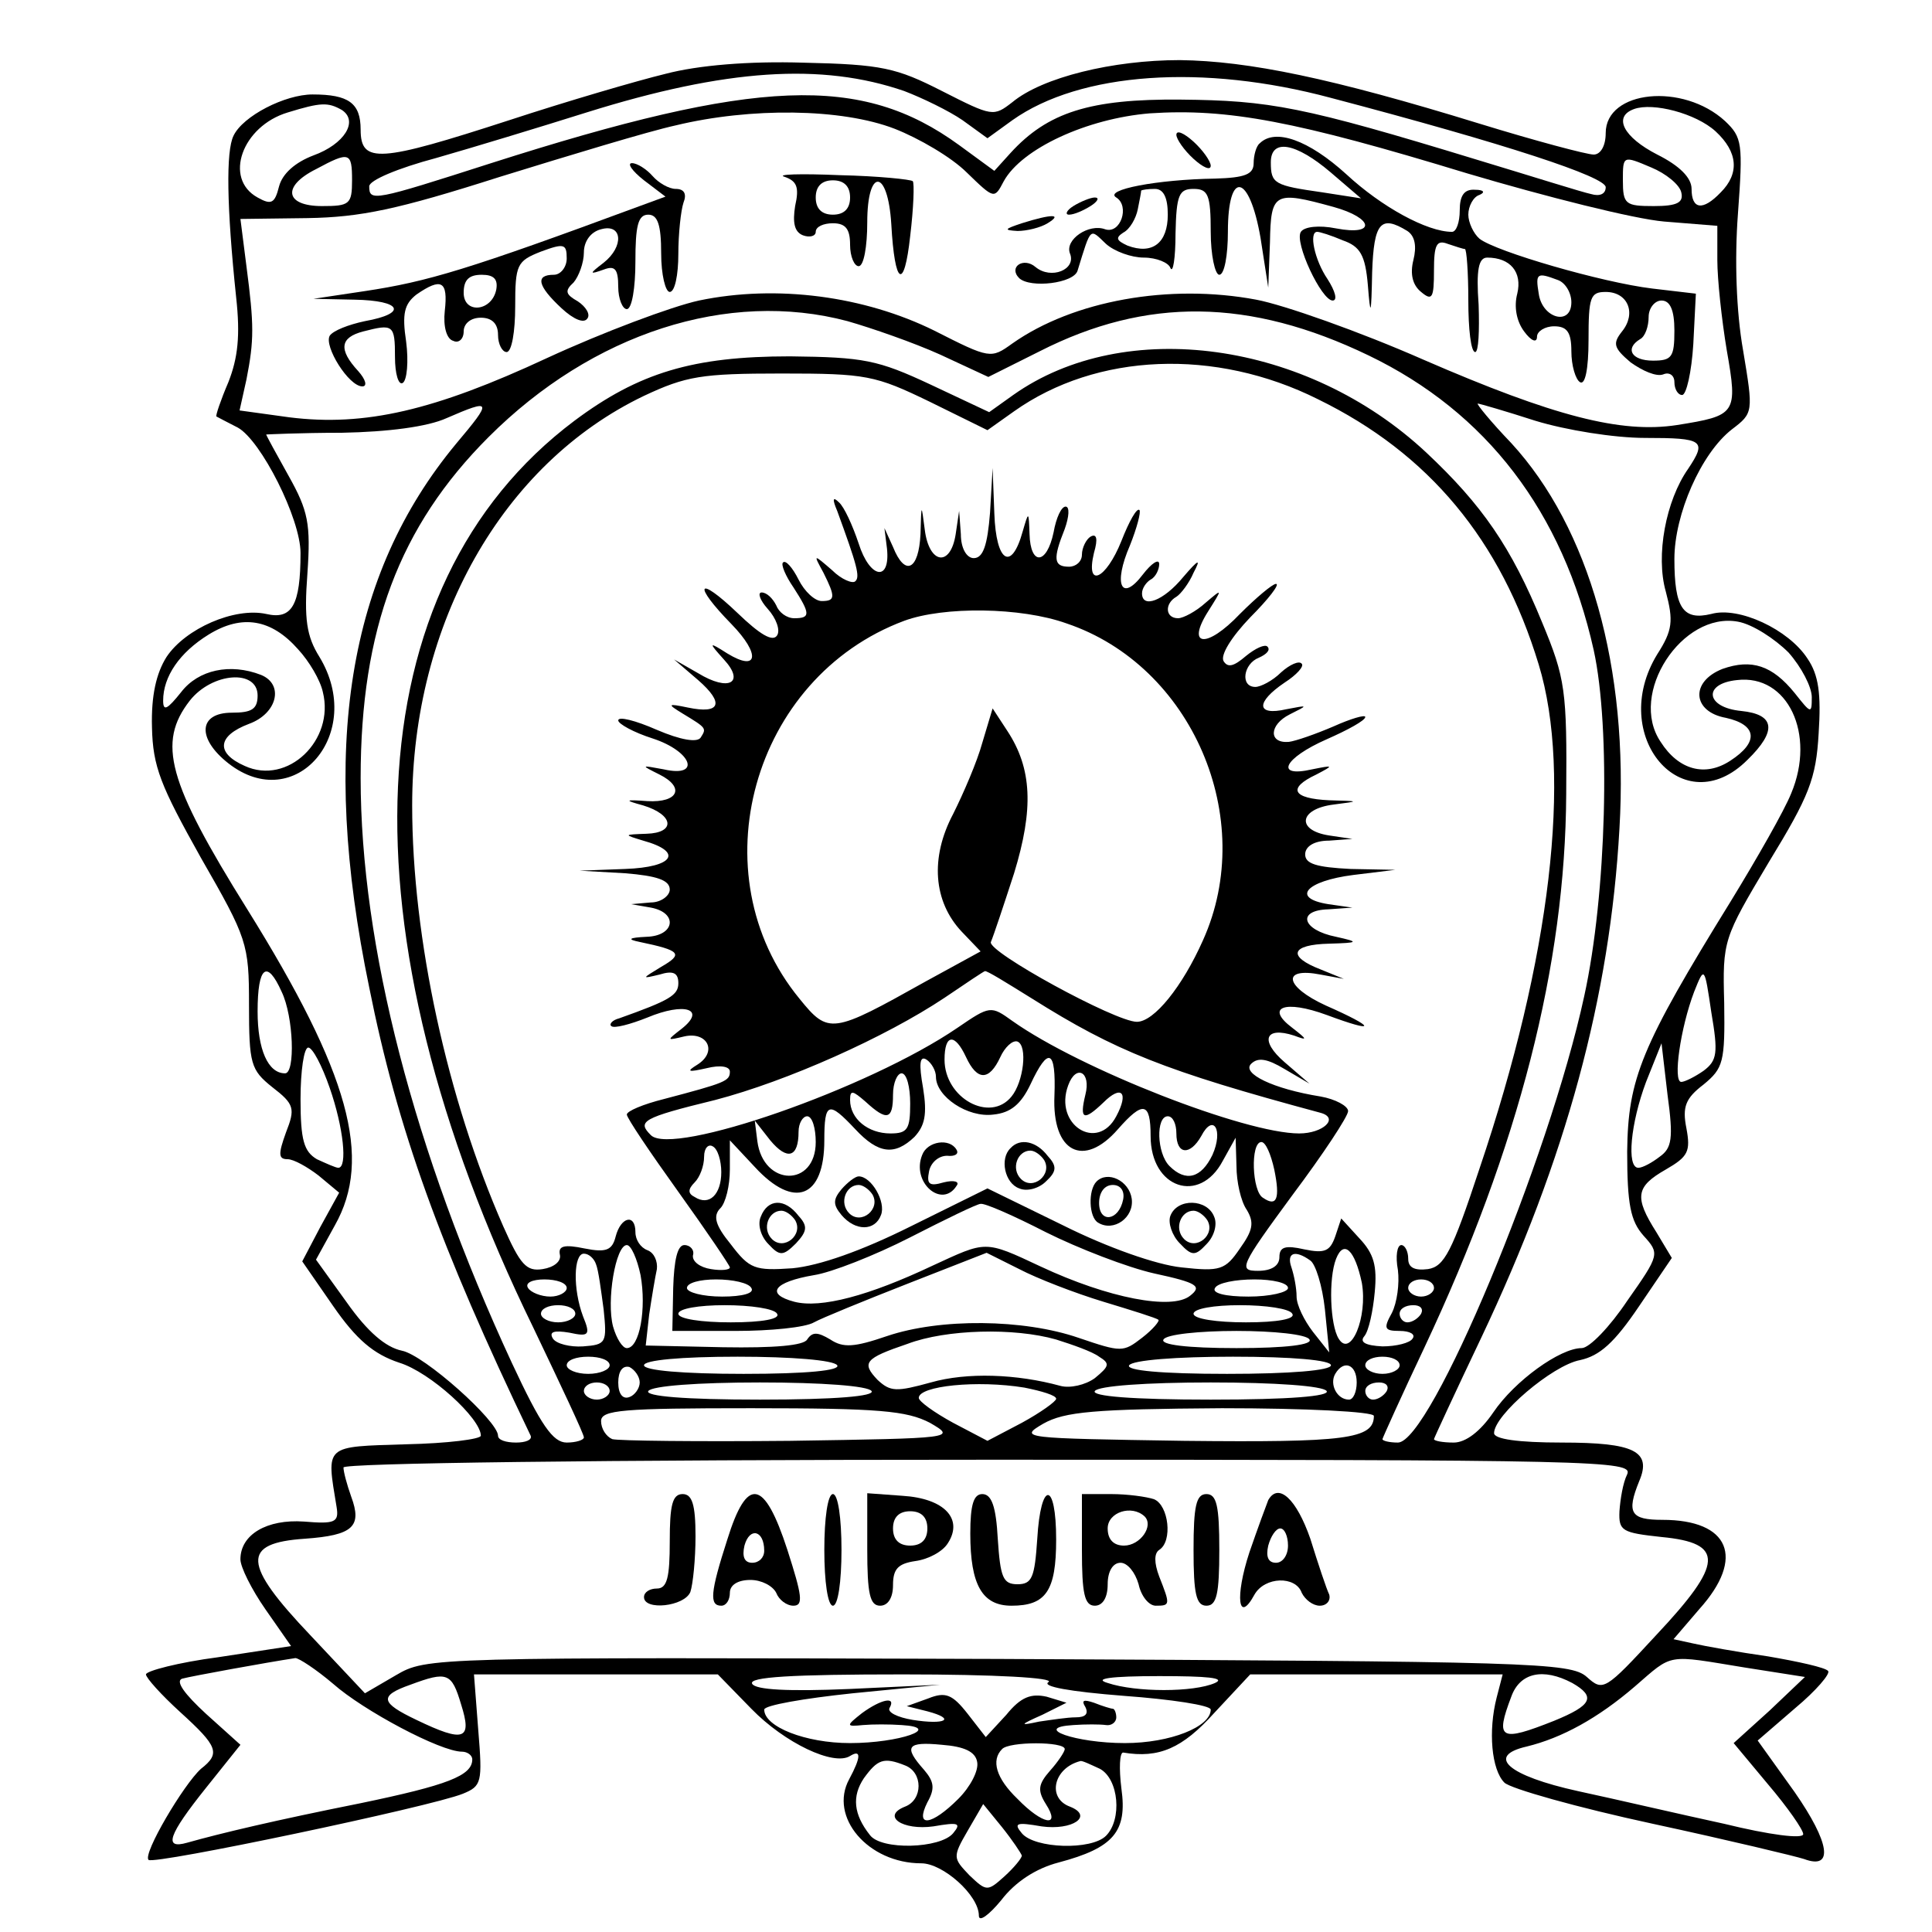 <?xml version="1.0" standalone="no"?>
<!DOCTYPE svg PUBLIC "-//W3C//DTD SVG 20010904//EN"
 "http://www.w3.org/TR/2001/REC-SVG-20010904/DTD/svg10.dtd">
<svg version="1.0" xmlns="http://www.w3.org/2000/svg"
 width="225pt" height="225pt" viewBox="0 0 225 225"
 preserveAspectRatio="xMidYMid meet">

<g transform="translate(0,225) scale(0.1,-0.1)"
fill="#000000" stroke="none">
<path d="M775 2164 c-33 -8 -115 -32 -182 -54 -151 -49 -173 -51 -173 -11 0
31 -14 41 -56 41 -32 0 -81 -25 -92 -48 -9 -18 -8 -83 3 -188 5 -45 2 -71 -9
-99 -9 -21 -15 -39 -14 -40 2 -1 13 -7 25 -13 27 -15 73 -106 73 -146 0 -61
-10 -78 -40 -71 -37 8 -94 -17 -116 -50 -12 -19 -18 -45 -17 -82 1 -46 10 -68
57 -152 54 -94 56 -100 56 -171 0 -69 2 -76 27 -96 26 -20 27 -25 16 -53 -9
-25 -9 -31 2 -31 7 0 23 -9 36 -19 l24 -20 -22 -40 -21 -40 36 -52 c27 -39 47
-56 77 -66 36 -11 95 -65 95 -85 0 -4 -39 -9 -87 -10 -96 -3 -93 0 -81 -73 3
-18 -2 -20 -38 -17 -43 3 -74 -15 -74 -44 0 -9 13 -35 29 -58 l30 -43 -85 -13
c-46 -6 -84 -16 -84 -20 0 -4 18 -24 40 -44 44 -40 47 -48 24 -66 -20 -18 -68
-99 -61 -106 6 -6 329 62 366 77 22 9 23 13 18 74 l-5 65 142 0 142 0 39 -40
c39 -40 96 -67 115 -55 13 8 13 -1 -1 -27 -24 -44 22 -98 84 -98 25 0 67 -37
67 -61 0 -8 12 1 26 18 16 21 40 37 67 44 64 17 80 36 73 86 -3 24 -2 42 2 42
42 -7 69 5 106 46 l42 45 147 0 147 0 -7 -27 c-10 -39 -6 -84 9 -99 7 -7 85
-29 173 -48 88 -19 167 -38 176 -41 35 -13 30 19 -11 78 l-43 60 44 38 c24 20
41 40 38 43 -3 4 -35 11 -70 17 -35 5 -74 12 -87 15 l-23 5 30 35 c54 60 35
104 -43 104 -37 0 -42 8 -27 45 15 35 -6 45 -90 45 -51 0 -79 4 -79 11 0 21
68 79 100 85 23 5 40 20 69 63 l38 56 -18 30 c-26 41 -24 53 11 73 26 15 29
21 24 48 -5 25 -1 35 20 51 23 19 25 26 24 95 -2 73 -1 75 52 164 47 77 55 97
58 150 3 46 0 68 -13 87 -22 34 -80 61 -112 52 -33 -8 -43 7 -43 64 0 52 31
123 67 151 25 19 25 20 13 92 -8 45 -10 106 -6 159 6 82 5 89 -15 108 -49 45
-139 36 -139 -14 0 -15 -6 -25 -14 -25 -8 0 -68 16 -133 36 -172 53 -269 73
-349 74 -78 0 -160 -20 -195 -49 -22 -17 -23 -17 -82 13 -53 27 -70 31 -161
33 -64 2 -123 -3 -161 -13z m278 -20 c21 -8 52 -23 68 -34 l29 -21 29 21 c79
56 222 66 371 26 205 -54 320 -92 320 -104 0 -8 -7 -11 -17 -8 -10 2 -70 21
-133 40 -203 62 -241 69 -345 70 -106 1 -155 -15 -198 -62 l-19 -21 -41 30
c-114 83 -235 78 -545 -21 -137 -44 -142 -45 -142 -27 0 7 33 21 78 33 42 12
121 36 175 53 163 51 274 58 370 25z m-655 -22 c20 -13 3 -40 -33 -53 -21 -8
-36 -21 -40 -36 -5 -20 -9 -22 -25 -13 -40 22 -18 83 35 99 39 12 47 12 63 3z
m1600 -25 c26 -24 28 -49 6 -71 -21 -22 -34 -20 -34 4 0 13 -14 27 -40 40 -39
20 -52 44 -27 53 22 8 72 -5 95 -26z m-956 3 c28 -11 66 -33 84 -51 32 -31 32
-31 43 -10 21 38 97 73 170 79 91 6 170 -9 370 -70 91 -27 194 -53 229 -56
l62 -5 0 -40 c0 -22 5 -69 11 -105 13 -74 11 -76 -58 -87 -65 -10 -143 10
-295 76 -75 33 -163 64 -195 70 -101 19 -213 -1 -284 -51 -25 -18 -26 -18 -91
15 -81 40 -183 54 -274 35 -32 -7 -112 -37 -177 -67 -131 -61 -212 -80 -300
-69 l-58 8 8 36 c9 46 9 63 0 132 l-7 55 78 1 c62 1 105 10 224 48 81 25 173
53 205 60 87 21 193 20 255 -4z m-632 -60 c0 -28 -3 -30 -35 -30 -43 0 -47 23
-7 43 39 21 42 20 42 -13z m1548 -14 c3 -12 -5 -16 -32 -16 -33 0 -36 2 -36
30 0 29 0 29 33 15 17 -7 33 -20 35 -29z m-971 -150 c28 -8 77 -25 108 -39
l56 -26 60 30 c124 63 244 62 383 -5 137 -66 226 -182 262 -343 20 -91 15
-285 -11 -403 -41 -190 -179 -520 -217 -520 -10 0 -18 2 -18 4 0 1 22 50 49
107 110 234 164 445 165 644 1 121 -1 135 -28 200 -36 88 -70 137 -135 198
-139 130 -351 159 -481 67 l-28 -20 -68 32 c-62 29 -78 32 -164 33 -113 0
-176 -19 -251 -75 -257 -193 -275 -591 -48 -1056 32 -67 59 -124 59 -128 0 -3
-9 -6 -20 -6 -16 0 -30 20 -64 93 -114 246 -176 486 -176 681 0 173 45 293
149 397 121 121 279 172 418 135z m548 -91 c129 -63 213 -164 257 -309 39
-128 14 -342 -69 -587 -32 -97 -41 -114 -60 -117 -16 -2 -23 2 -23 12 0 9 -4
16 -8 16 -5 0 -7 -13 -4 -29 2 -16 -1 -38 -7 -50 -10 -18 -9 -21 9 -21 12 0
19 -4 15 -9 -3 -5 -19 -9 -35 -9 -20 1 -27 5 -21 12 5 6 10 29 12 51 3 31 -1
45 -18 63 l-21 23 -7 -21 c-6 -17 -12 -20 -36 -15 -22 5 -29 3 -29 -9 0 -10
-9 -16 -25 -16 -23 0 -21 5 40 88 36 48 65 92 65 98 0 6 -15 14 -32 17 -56 9
-92 27 -81 38 8 8 19 6 39 -6 l29 -17 -29 25 c-29 25 -23 42 11 31 16 -6 16
-5 -2 9 -32 24 -9 33 40 15 59 -22 58 -15 -1 11 -48 22 -52 45 -6 36 l27 -5
-27 11 c-39 15 -35 29 10 30 35 1 35 2 8 8 -40 8 -46 31 -9 32 l28 2 -28 4
c-44 7 -26 27 29 34 l49 6 -52 1 c-40 2 -53 6 -53 17 0 9 10 16 28 16 l27 2
-27 4 c-39 6 -35 31 5 36 31 4 31 4 -5 5 -43 2 -49 14 -15 30 21 11 20 11 -5
6 -44 -10 -33 13 17 35 25 11 45 22 45 26 0 3 -17 -2 -37 -11 -21 -9 -44 -17
-52 -18 -24 -2 -23 20 1 32 22 11 22 11 -4 6 -35 -8 -36 8 -2 31 14 9 23 19
20 22 -3 4 -14 -1 -24 -10 -10 -10 -24 -17 -30 -17 -18 0 -14 27 4 34 9 4 14
9 10 13 -3 3 -14 -2 -25 -11 -14 -12 -21 -14 -26 -6 -4 7 9 28 31 51 21 21 35
39 30 39 -4 0 -23 -16 -42 -35 -39 -41 -63 -38 -37 3 17 27 17 27 -3 10 -11
-10 -26 -18 -32 -18 -15 0 -16 17 -2 25 5 3 15 16 20 28 9 17 6 16 -12 -5 -23
-28 -48 -37 -48 -19 0 6 5 13 10 16 6 3 10 12 10 18 0 7 -9 1 -19 -12 -25 -33
-35 -12 -15 34 8 20 13 39 11 41 -3 3 -12 -13 -21 -36 -18 -45 -42 -56 -32
-14 5 17 3 23 -4 19 -5 -3 -10 -13 -10 -21 0 -8 -7 -14 -15 -14 -18 0 -19 9
-5 44 5 14 6 26 1 26 -5 0 -11 -13 -14 -30 -8 -38 -27 -39 -28 -2 -1 27 -1 27
-8 3 -13 -47 -31 -36 -33 21 l-2 53 -3 -52 c-3 -38 -8 -53 -19 -53 -8 0 -15
11 -15 28 l-2 27 -4 -27 c-6 -39 -31 -35 -36 5 -4 31 -4 31 -5 -5 -2 -42 -18
-50 -32 -15 l-10 22 3 -24 c4 -39 -20 -35 -33 6 -7 21 -17 43 -23 48 -7 7 -8
4 -2 -10 23 -63 27 -77 21 -82 -3 -3 -16 2 -27 13 -22 19 -22 19 -10 -3 14
-28 14 -33 -2 -33 -8 0 -20 11 -27 25 -7 14 -15 23 -18 20 -3 -2 3 -16 12 -29
20 -31 20 -36 1 -36 -9 0 -18 7 -21 15 -4 8 -11 15 -17 15 -5 0 -2 -9 7 -19
10 -11 15 -25 11 -31 -5 -8 -20 1 -46 26 -47 45 -53 34 -7 -13 34 -35 31 -56
-5 -34 -22 14 -22 13 -4 -7 25 -27 6 -38 -30 -16 l-28 16 28 -24 c31 -27 26
-40 -12 -32 -24 5 -24 4 -6 -7 28 -17 28 -17 21 -28 -4 -6 -23 -3 -51 9 -25
11 -45 16 -45 11 0 -4 18 -14 40 -21 46 -15 57 -46 13 -36 -27 5 -27 5 -5 -6
30 -15 22 -33 -14 -31 -27 2 -27 1 -5 -5 36 -11 38 -32 4 -33 -27 -1 -27 -1
-4 -8 47 -13 36 -31 -21 -33 l-53 -2 53 -3 c37 -3 52 -8 52 -19 0 -7 -10 -15
-22 -15 l-23 -2 23 -4 c32 -6 28 -33 -5 -34 -21 -1 -23 -3 -8 -6 48 -10 51
-14 25 -29 -23 -14 -23 -14 -2 -9 16 5 22 2 22 -10 0 -14 -10 -20 -69 -41 -8
-2 -12 -7 -9 -9 3 -3 22 2 42 10 43 18 69 10 40 -13 -18 -14 -18 -14 3 -9 27
6 39 -18 15 -33 -13 -8 -11 -9 11 -4 16 4 27 2 27 -4 0 -11 -5 -13 -77 -32
-24 -6 -43 -14 -43 -18 0 -4 27 -44 60 -90 33 -46 60 -86 60 -88 0 -3 -10 -4
-22 -2 -13 2 -22 9 -21 16 2 6 -3 12 -10 12 -8 0 -12 -17 -13 -50 l-1 -50 74
0 c40 0 81 4 91 10 9 5 58 25 109 45 l92 36 38 -19 c21 -11 65 -28 98 -38 33
-10 62 -19 64 -21 2 -1 -6 -11 -19 -21 -22 -17 -24 -17 -74 0 -64 22 -161 23
-223 2 -38 -13 -51 -14 -66 -4 -15 9 -21 9 -27 0 -4 -7 -38 -10 -98 -9 l-90 2
4 36 c3 20 7 44 9 53 1 9 -3 19 -11 22 -8 3 -14 12 -14 21 0 22 -17 18 -23 -5
-4 -16 -11 -19 -36 -14 -24 5 -31 3 -29 -7 2 -8 -7 -15 -20 -17 -19 -3 -26 5
-46 50 -65 148 -106 335 -106 490 0 212 105 398 270 477 49 23 67 26 160 26
99 0 109 -2 173 -33 l67 -33 31 22 c96 68 234 74 354 14z m-1004 -52 c-126
-152 -159 -353 -101 -633 33 -165 82 -301 188 -522 2 -5 -6 -8 -17 -8 -12 0
-21 3 -21 8 0 17 -86 94 -112 99 -19 4 -40 22 -64 56 l-36 50 22 40 c44 78 17
177 -102 368 -93 149 -105 194 -67 243 26 33 79 37 79 6 0 -16 -7 -20 -30 -20
-39 0 -41 -30 -4 -59 78 -61 160 35 106 124 -15 24 -18 44 -14 97 4 58 1 73
-22 114 -14 25 -26 47 -26 48 0 0 39 2 88 2 54 1 100 7 122 17 53 23 54 21 11
-30z m1257 27 c36 -11 92 -20 128 -20 68 0 72 -3 50 -36 -26 -37 -38 -101 -26
-143 9 -34 8 -45 -10 -73 -58 -95 30 -198 105 -123 35 34 32 53 -7 57 -42 4
-45 32 -5 36 59 7 92 -63 63 -132 -8 -20 -40 -76 -70 -125 -105 -170 -120
-207 -121 -292 0 -62 4 -81 19 -98 19 -21 19 -22 -19 -76 -20 -30 -44 -55 -53
-55 -25 0 -78 -38 -103 -75 -15 -22 -32 -35 -46 -35 -13 0 -23 2 -23 4 0 1 25
55 55 118 99 209 150 397 161 593 11 187 -35 350 -126 449 -24 25 -41 46 -39
46 2 0 33 -9 67 -20z m-546 -236 c146 -49 223 -227 159 -369 -24 -54 -57 -95
-77 -95 -25 0 -175 82 -170 93 3 7 15 43 27 80 23 75 21 122 -8 166 l-17 26
-12 -40 c-6 -22 -22 -59 -34 -83 -27 -51 -23 -102 10 -137 l22 -23 -64 -35
c-109 -61 -113 -62 -147 -20 -119 145 -55 374 122 440 46 17 136 16 189 -3z
m-895 -30 c13 -14 26 -36 29 -50 14 -56 -41 -109 -91 -86 -34 15 -32 35 5 49
33 12 41 46 14 57 -36 14 -73 6 -93 -20 -16 -20 -21 -23 -21 -10 0 28 19 56
53 77 39 24 73 18 104 -17z m1736 -4 c15 -17 27 -40 27 -52 0 -20 -1 -19 -20
5 -26 32 -50 40 -84 28 -38 -15 -35 -50 4 -57 36 -8 39 -28 5 -50 -29 -19 -60
-11 -81 22 -38 56 25 152 90 140 17 -3 43 -20 59 -36z m-1755 -395 c14 -29 16
-95 4 -95 -20 0 -32 28 -32 72 0 53 11 61 28 23z m874 -8 c97 -61 154 -84 336
-133 22 -6 3 -24 -25 -24 -63 0 -255 75 -334 131 -25 18 -26 18 -64 -8 -104
-71 -332 -150 -357 -125 -16 16 -11 20 75 41 84 22 198 73 267 119 25 17 46
31 47 31 2 1 26 -14 55 -32z m782 -84 c-10 -7 -22 -13 -26 -13 -10 0 -1 63 15
105 12 30 12 30 20 -24 8 -47 7 -56 -9 -68z m-859 16 c13 -28 27 -28 40 0 5
11 14 20 20 18 12 -5 7 -47 -7 -64 -25 -31 -78 -2 -78 43 0 30 12 31 25 3z
m-741 -36 c16 -46 21 -93 10 -93 -3 0 -14 5 -25 10 -15 9 -19 22 -19 70 0 33
4 60 9 60 5 0 16 -21 25 -47z m1549 -80 c-9 -7 -20 -13 -25 -13 -14 0 -9 52 9
100 l18 45 7 -60 c7 -51 5 -62 -9 -72z m-843 93 c0 -23 37 -48 67 -44 20 2 32
12 43 35 21 45 30 41 28 -13 -3 -66 34 -85 74 -39 29 33 38 32 38 -8 0 -61 57
-80 84 -29 l15 27 1 -33 c0 -18 5 -41 12 -51 9 -15 7 -24 -8 -45 -17 -25 -23
-27 -68 -22 -29 3 -86 23 -138 49 l-88 43 -89 -44 c-58 -29 -107 -46 -138 -49
-44 -3 -50 -1 -72 28 -18 22 -21 33 -12 42 6 6 11 26 11 45 l0 34 29 -31 c46
-50 81 -36 81 31 0 45 5 46 36 13 27 -29 46 -31 69 -9 12 13 15 26 10 57 -5
28 -4 38 4 33 6 -4 11 -13 11 -20z m-30 -31 c0 -30 -3 -35 -23 -35 -26 0 -47
17 -47 39 0 12 3 11 18 -2 25 -23 32 -21 32 8 0 14 5 25 10 25 6 0 10 -16 10
-35z m204 10 c-7 -29 -2 -31 21 -9 21 21 30 12 15 -16 -22 -42 -73 -10 -56 36
9 25 27 16 20 -11z m-314 -55 c0 -53 -61 -52 -68 1 l-3 24 18 -23 c20 -24 33
-20 33 10 0 10 5 18 10 18 6 0 10 -14 10 -30z m420 10 c0 -25 16 -26 29 -3 14
27 26 7 13 -22 -13 -27 -31 -32 -50 -13 -15 15 -16 58 -2 58 6 0 10 -9 10 -20z
m-530 -45 c0 -26 -14 -40 -31 -29 -8 4 -8 9 0 17 6 6 11 19 11 30 0 10 5 15
10 12 6 -3 10 -17 10 -30z m644 3 c7 -34 3 -44 -13 -33 -13 7 -15 65 -2 65 5
0 11 -14 15 -32z m-266 -73 c38 -19 95 -41 126 -48 51 -11 56 -15 42 -26 -21
-17 -95 -3 -174 34 -66 31 -63 30 -126 1 -74 -35 -130 -50 -161 -42 -34 9 -24
23 23 31 20 3 71 23 112 44 41 21 78 39 82 39 5 1 39 -14 76 -33z m-472 -50
c7 -39 -1 -85 -16 -85 -5 0 -12 11 -16 25 -8 30 3 95 16 95 5 0 12 -16 16 -35z
m840 -9 c7 -40 -13 -88 -27 -65 -10 16 -12 70 -3 93 9 23 22 10 30 -28z m-892
22 c3 -7 6 -31 9 -53 4 -39 3 -41 -24 -43 -15 -1 -31 3 -35 9 -5 8 1 10 19 7
23 -5 25 -3 16 19 -12 32 -11 73 1 73 6 0 12 -6 14 -12z m832 4 c6 -4 14 -29
17 -57 l5 -50 -19 24 c-10 13 -19 31 -19 41 0 10 -3 25 -6 34 -6 17 4 21 22 8z
m-866 -32 c0 -5 -9 -10 -19 -10 -11 0 -23 5 -26 10 -4 6 5 10 19 10 14 0 26
-4 26 -10z m215 0 c4 -6 -10 -10 -34 -10 -23 0 -41 5 -41 10 0 6 15 10 34 10
19 0 38 -4 41 -10z m625 0 c0 -5 -21 -10 -46 -10 -27 0 -43 4 -39 10 3 6 24
10 46 10 21 0 39 -4 39 -10z m170 0 c0 -5 -7 -10 -15 -10 -8 0 -15 5 -15 10 0
6 7 10 15 10 8 0 15 -4 15 -10z m-1000 -30 c0 -5 -9 -10 -20 -10 -11 0 -20 5
-20 10 0 6 9 10 20 10 11 0 20 -4 20 -10z m235 0 c4 -6 -17 -10 -54 -10 -34 0
-61 4 -61 10 0 6 24 10 54 10 30 0 58 -4 61 -10z m600 0 c4 -6 -17 -10 -54
-10 -34 0 -61 4 -61 10 0 6 24 10 54 10 30 0 58 -4 61 -10z m150 0 c-3 -5 -10
-10 -16 -10 -5 0 -9 5 -9 10 0 6 7 10 16 10 8 0 12 -4 9 -10z m-425 -30 c19
-6 42 -14 50 -20 13 -8 12 -11 -5 -25 -11 -8 -29 -12 -40 -9 -51 14 -109 16
-151 4 -40 -11 -47 -11 -62 3 -19 20 -15 25 35 42 45 17 124 19 173 5z m295 0
c4 -6 -27 -10 -85 -10 -58 0 -89 4 -85 10 3 6 42 10 85 10 43 0 82 -4 85 -10z
m-815 -30 c0 -5 -11 -10 -25 -10 -14 0 -25 5 -25 10 0 6 11 10 25 10 14 0 25
-4 25 -10z m265 0 c4 -6 -35 -10 -109 -10 -71 0 -116 4 -116 10 0 6 43 10 109
10 63 0 112 -4 116 -10z m575 0 c0 -6 -47 -10 -121 -10 -77 0 -118 4 -114 10
4 6 55 10 121 10 69 0 114 -4 114 -10z m80 0 c0 -5 -9 -10 -20 -10 -11 0 -20
5 -20 10 0 6 9 10 20 10 11 0 20 -4 20 -10z m-885 -20 c0 -7 -6 -15 -12 -17
-8 -3 -13 4 -13 17 0 13 5 20 13 18 6 -3 12 -11 12 -18z m835 0 c0 -11 -4 -20
-9 -20 -14 0 -23 18 -16 30 10 17 25 11 25 -10z m-870 -10 c0 -5 -7 -10 -15
-10 -8 0 -15 5 -15 10 0 6 7 10 15 10 8 0 15 -4 15 -10z m305 0 c4 -6 -42 -10
-130 -10 -88 0 -134 4 -130 10 4 6 58 10 130 10 72 0 126 -4 130 -10z m178 4
c20 -4 37 -9 37 -13 0 -3 -18 -16 -40 -28 l-40 -21 -40 21 c-22 12 -40 25 -40
29 0 14 68 21 123 12z m352 -4 c4 -6 -43 -10 -135 -10 -92 0 -139 4 -135 10 4
6 60 10 135 10 75 0 131 -4 135 -10z m70 0 c-3 -5 -10 -10 -16 -10 -5 0 -9 5
-9 10 0 6 7 10 16 10 8 0 12 -4 9 -10z m-532 -37 c31 -18 29 -18 -163 -21
-107 -1 -200 0 -207 2 -7 3 -13 12 -13 21 0 13 25 15 175 15 149 0 181 -3 208
-17z m517 8 c0 -27 -33 -31 -221 -29 -189 3 -193 3 -164 20 25 14 59 17 208
18 97 0 177 -4 177 -9z m295 -68 c-5 -10 -8 -29 -9 -43 -1 -23 3 -25 49 -30
74 -7 72 -31 -6 -114 -60 -65 -62 -66 -81 -49 -19 17 -64 18 -685 21 -663 2
-666 2 -702 -19 l-36 -21 -63 67 c-80 84 -81 108 -7 113 56 4 67 14 54 49 -5
14 -9 29 -9 34 0 5 292 9 751 9 712 0 751 -1 744 -17z m-1507 -244 c35 -31
125 -79 150 -79 6 0 12 -4 12 -9 0 -19 -29 -30 -130 -51 -100 -20 -163 -35
-202 -46 -28 -8 -22 9 22 64 l40 50 -40 36 c-25 23 -36 38 -28 41 11 3 99 19
132 24 4 0 24 -13 44 -30z m1644 19 l70 -11 -41 -39 -42 -38 40 -48 c23 -27
41 -53 41 -58 0 -6 -39 -1 -92 12 -51 11 -128 29 -170 38 -82 18 -108 41 -60
52 41 10 83 33 126 70 45 39 36 37 128 22z m-1495 -43 c13 -41 4 -45 -52 -18
-42 20 -44 28 -7 41 43 16 48 14 59 -23z m684 26 c-8 -5 24 -11 88 -16 55 -4
101 -11 101 -16 0 -20 -47 -39 -100 -39 -57 0 -109 18 -60 21 14 1 31 1 38 0
6 -1 12 3 12 9 0 5 -2 10 -4 10 -2 0 -12 3 -22 7 -12 4 -15 3 -10 -5 4 -8 0
-12 -11 -12 -10 0 -29 -3 -43 -5 -23 -5 -23 -4 4 8 l28 14 -23 7 c-18 4 -30 0
-47 -21 l-24 -26 -21 27 c-18 23 -26 26 -46 18 l-25 -9 24 -6 c34 -9 21 -16
-17 -10 -18 3 -30 9 -27 14 8 14 -10 10 -32 -6 -19 -15 -19 -16 1 -14 11 1 31
1 45 0 49 -3 -3 -21 -60 -21 -52 0 -100 19 -100 39 0 5 46 13 103 19 l102 10
-106 -5 c-71 -3 -109 -1 -113 6 -5 8 46 11 176 11 107 0 177 -4 169 -9z m194
-1 c-25 -11 -92 -11 -125 0 -17 5 3 8 60 8 56 0 78 -2 65 -8z m416 0 c28 -16
23 -26 -21 -44 -63 -25 -69 -22 -50 28 10 28 37 34 71 16z m-693 -92 c2 -10
-8 -29 -22 -43 -31 -31 -51 -34 -36 -4 9 16 8 24 -4 38 -24 27 -20 33 21 29
26 -2 39 -8 41 -20z m102 15 c0 -3 -8 -15 -17 -25 -14 -16 -15 -23 -5 -39 18
-28 -4 -24 -33 6 -25 24 -31 45 -18 58 8 9 73 9 73 0z m-186 -19 c21 -8 21
-40 0 -48 -28 -11 -3 -28 33 -23 29 5 33 4 23 -8 -15 -18 -84 -20 -97 -2 -19
24 -21 45 -7 66 16 22 23 25 48 15z m227 -4 c22 -12 26 -59 7 -78 -17 -17 -83
-15 -98 3 -10 12 -6 13 23 8 36 -5 61 12 33 23 -27 10 -19 45 12 53 2 1 12 -4
23 -9z m-91 -101 c0 -3 -9 -14 -20 -24 -20 -18 -21 -18 -41 1 -19 20 -20 21
-2 52 l18 31 22 -27 c12 -15 22 -30 23 -33z"/>
<path d="M1370 2093 c0 -5 9 -18 20 -28 11 -10 20 -14 20 -8 0 5 -9 18 -20 28
-11 10 -20 14 -20 8z"/>
<path d="M1467 2083 c-4 -3 -7 -14 -7 -23 0 -13 -10 -17 -45 -18 -67 -1 -130
-13 -115 -22 16 -10 5 -43 -13 -37 -19 7 -47 -12 -41 -28 8 -19 -22 -31 -40
-16 -14 12 -32 0 -19 -13 13 -12 64 -6 68 9 16 52 14 49 33 31 10 -9 30 -16
44 -16 15 0 29 -6 31 -12 3 -7 6 11 6 40 1 45 4 52 21 52 17 0 20 -7 20 -50 0
-27 5 -50 10 -50 6 0 10 23 10 50 0 73 25 68 38 -7 l9 -58 2 53 c1 58 5 60 74
41 47 -13 50 -34 3 -25 -20 4 -37 2 -41 -4 -8 -12 24 -80 37 -80 6 0 3 11 -6
25 -15 22 -22 55 -12 55 3 0 16 -4 30 -10 20 -7 26 -17 29 -52 3 -38 4 -36 5
15 2 58 10 67 41 48 9 -6 11 -18 7 -34 -4 -16 -1 -29 9 -37 13 -11 15 -7 15
25 0 30 3 36 16 31 9 -3 18 -6 20 -6 2 0 4 -27 4 -60 0 -33 3 -60 8 -60 4 0 5
25 4 55 -3 41 0 55 10 55 27 0 41 -17 35 -42 -4 -15 -1 -32 8 -44 8 -11 15
-14 15 -6 0 6 9 12 20 12 15 0 20 -7 20 -29 0 -17 5 -33 10 -36 6 -4 10 15 10
49 0 50 2 56 20 56 26 0 36 -25 19 -46 -11 -14 -10 -19 10 -36 14 -10 30 -17
38 -14 7 3 13 -1 13 -9 0 -8 4 -15 9 -15 5 0 11 27 13 59 l3 59 -51 6 c-58 7
-182 43 -201 58 -7 6 -13 19 -13 28 0 10 6 21 13 23 7 3 5 6 -5 6 -13 1 -18
-7 -18 -24 0 -14 -4 -25 -9 -25 -29 0 -82 29 -123 67 -44 40 -83 54 -101 36z
m83 -34 l35 -30 -45 7 c-56 8 -60 10 -60 35 0 28 29 23 70 -12z m-190 -49 c0
-33 -18 -47 -47 -36 -13 6 -14 9 -5 15 8 4 15 17 17 27 2 10 4 20 4 22 1 1 8
2 16 2 10 0 15 -10 15 -30z m454 -76 c9 -3 16 -15 16 -26 0 -28 -34 -19 -38
10 -4 24 -2 25 22 16z m136 -59 c0 -31 -3 -35 -25 -35 -25 0 -33 14 -15 25 6
3 10 15 10 26 0 10 7 19 15 19 10 0 15 -11 15 -35z"/>
<path d="M750 2040 l25 -19 -30 -11 c-200 -74 -247 -88 -320 -99 l-60 -9 48
-1 c55 -1 62 -16 12 -25 -19 -4 -37 -11 -41 -17 -7 -12 22 -59 38 -59 6 0 4 8
-5 18 -23 25 -21 39 6 46 35 9 37 8 37 -30 0 -19 4 -33 9 -30 5 3 7 25 4 48
-5 33 -2 44 12 55 29 20 37 16 33 -19 -2 -18 2 -33 10 -35 6 -3 12 2 12 11 0
9 8 16 20 16 13 0 20 -7 20 -20 0 -11 5 -20 10 -20 6 0 10 24 10 53 0 49 2 53
30 64 27 10 30 9 30 -8 0 -10 -7 -19 -15 -19 -22 0 -19 -13 9 -39 14 -13 26
-18 30 -12 4 5 -2 14 -11 20 -14 8 -16 12 -5 22 6 7 12 23 12 35 0 13 8 24 20
27 25 7 27 -20 3 -39 -17 -13 -17 -14 0 -8 13 5 17 1 17 -20 0 -14 5 -26 10
-26 6 0 10 25 10 55 0 42 3 55 15 55 11 0 15 -12 15 -45 0 -25 5 -45 10 -45 6
0 10 20 10 44 0 24 3 51 6 60 4 10 1 16 -9 16 -8 0 -20 7 -27 15 -7 8 -18 15
-24 15 -6 0 0 -9 14 -20z m-172 -127 c-5 -26 -38 -29 -38 -4 0 15 6 21 21 21
14 0 19 -5 17 -17z"/>
<path d="M914 2044 c14 -5 17 -12 12 -34 -3 -19 -1 -30 9 -34 8 -3 15 -1 15 4
0 6 9 10 20 10 15 0 20 -7 20 -25 0 -14 5 -25 10 -25 6 0 10 23 10 51 0 64 24
63 28 -2 4 -72 15 -78 22 -14 4 33 5 62 3 64 -2 2 -40 6 -85 7 -46 2 -75 1
-64 -2z m76 -24 c0 -13 -7 -20 -20 -20 -13 0 -20 7 -20 20 0 13 7 20 20 20 13
0 20 -7 20 -20z"/>
<path d="M1250 2010 c-8 -5 -10 -10 -5 -10 6 0 17 5 25 10 8 5 11 10 5 10 -5
0 -17 -5 -25 -10z"/>
<path d="M1190 1990 c-21 -7 -21 -8 -5 -9 11 0 27 4 35 9 18 11 5 11 -30 0z"/>
<path d="M1074 905 c-13 -32 23 -63 40 -36 4 5 -3 7 -15 4 -17 -5 -20 -2 -17
13 2 10 11 18 21 18 9 -1 14 2 11 7 -8 14 -34 10 -40 -6z"/>
<path d="M1177 913 c-13 -12 -7 -41 10 -47 9 -4 23 0 31 8 13 12 13 18 2 30
-13 17 -32 21 -43 9z m39 -14 c10 -17 -13 -36 -27 -22 -12 12 -4 33 11 33 5 0
12 -5 16 -11z"/>
<path d="M980 865 c-10 -12 -10 -18 0 -30 16 -19 39 -19 46 0 6 15 -11 45 -26
45 -4 0 -13 -7 -20 -15z m36 -6 c10 -17 -13 -36 -27 -22 -12 12 -4 33 11 33 5
0 12 -5 16 -11z"/>
<path d="M1277 874 c-10 -10 -9 -42 2 -48 18 -11 42 6 39 28 -3 21 -28 33 -41
20z m31 -21 c-5 -25 -28 -28 -28 -4 0 12 6 21 16 21 9 0 14 -7 12 -17z"/>
<path d="M886 833 c-4 -9 0 -23 9 -32 13 -14 17 -14 32 1 13 14 14 20 3 32
-16 21 -36 20 -44 -1z m40 -4 c10 -17 -13 -36 -27 -22 -12 12 -4 33 11 33 5 0
12 -5 16 -11z"/>
<path d="M1363 834 c-3 -8 2 -23 11 -32 14 -15 18 -15 31 -1 9 9 13 23 9 32
-8 21 -43 22 -51 1z m43 -5 c10 -17 -13 -36 -27 -22 -12 12 -4 33 11 33 5 0
12 -5 16 -11z"/>
<path d="M780 455 c0 -42 -3 -55 -15 -55 -8 0 -15 -4 -15 -10 0 -16 47 -11 54
6 3 9 6 38 6 65 0 37 -4 49 -15 49 -12 0 -15 -13 -15 -55z"/>
<path d="M847 457 c-20 -62 -21 -77 -7 -77 6 0 10 7 10 15 0 9 9 15 24 15 13
0 26 -7 30 -15 3 -8 12 -15 20 -15 12 0 10 12 -7 65 -27 83 -47 86 -70 12z
m43 -13 c0 -8 -6 -14 -14 -14 -9 0 -12 7 -9 20 6 22 23 18 23 -6z"/>
<path d="M960 445 c0 -37 4 -65 10 -65 6 0 10 28 10 65 0 37 -4 65 -10 65 -6
0 -10 -28 -10 -65z"/>
<path d="M1010 446 c0 -52 3 -66 15 -66 9 0 15 9 15 24 0 19 6 25 26 28 15 2
32 11 38 21 18 28 -4 52 -53 55 l-41 3 0 -65z m70 24 c0 -13 -7 -20 -20 -20
-13 0 -20 7 -20 20 0 13 7 20 20 20 13 0 20 -7 20 -20z"/>
<path d="M1130 464 c0 -60 14 -84 48 -84 40 0 52 17 52 77 0 69 -18 69 -22 1
-3 -45 -6 -53 -23 -53 -17 0 -20 8 -23 53 -2 37 -7 52 -18 52 -10 0 -14 -12
-14 -46z"/>
<path d="M1260 445 c0 -51 3 -65 15 -65 9 0 15 9 15 25 0 15 6 25 15 25 8 0
17 -11 21 -25 3 -14 12 -25 20 -25 17 0 17 1 4 34 -6 16 -6 27 0 31 16 10 11
52 -6 59 -9 3 -31 6 -50 6 l-34 0 0 -65z m73 39 c11 -11 -5 -34 -24 -34 -12 0
-19 7 -19 20 0 19 28 28 43 14z"/>
<path d="M1390 445 c0 -51 3 -65 15 -65 12 0 15 14 15 65 0 51 -3 65 -15 65
-12 0 -15 -14 -15 -65z"/>
<path d="M1477 503 c-2 -5 -12 -32 -22 -61 -17 -52 -13 -84 6 -49 12 21 48 22
55 2 4 -8 13 -15 21 -15 8 0 13 6 11 13 -3 6 -13 36 -22 65 -16 46 -37 66 -49
45z m23 -53 c0 -11 -6 -20 -14 -20 -9 0 -12 7 -9 20 3 11 9 20 14 20 5 0 9 -9
9 -20z"/>
</g>
</svg>
